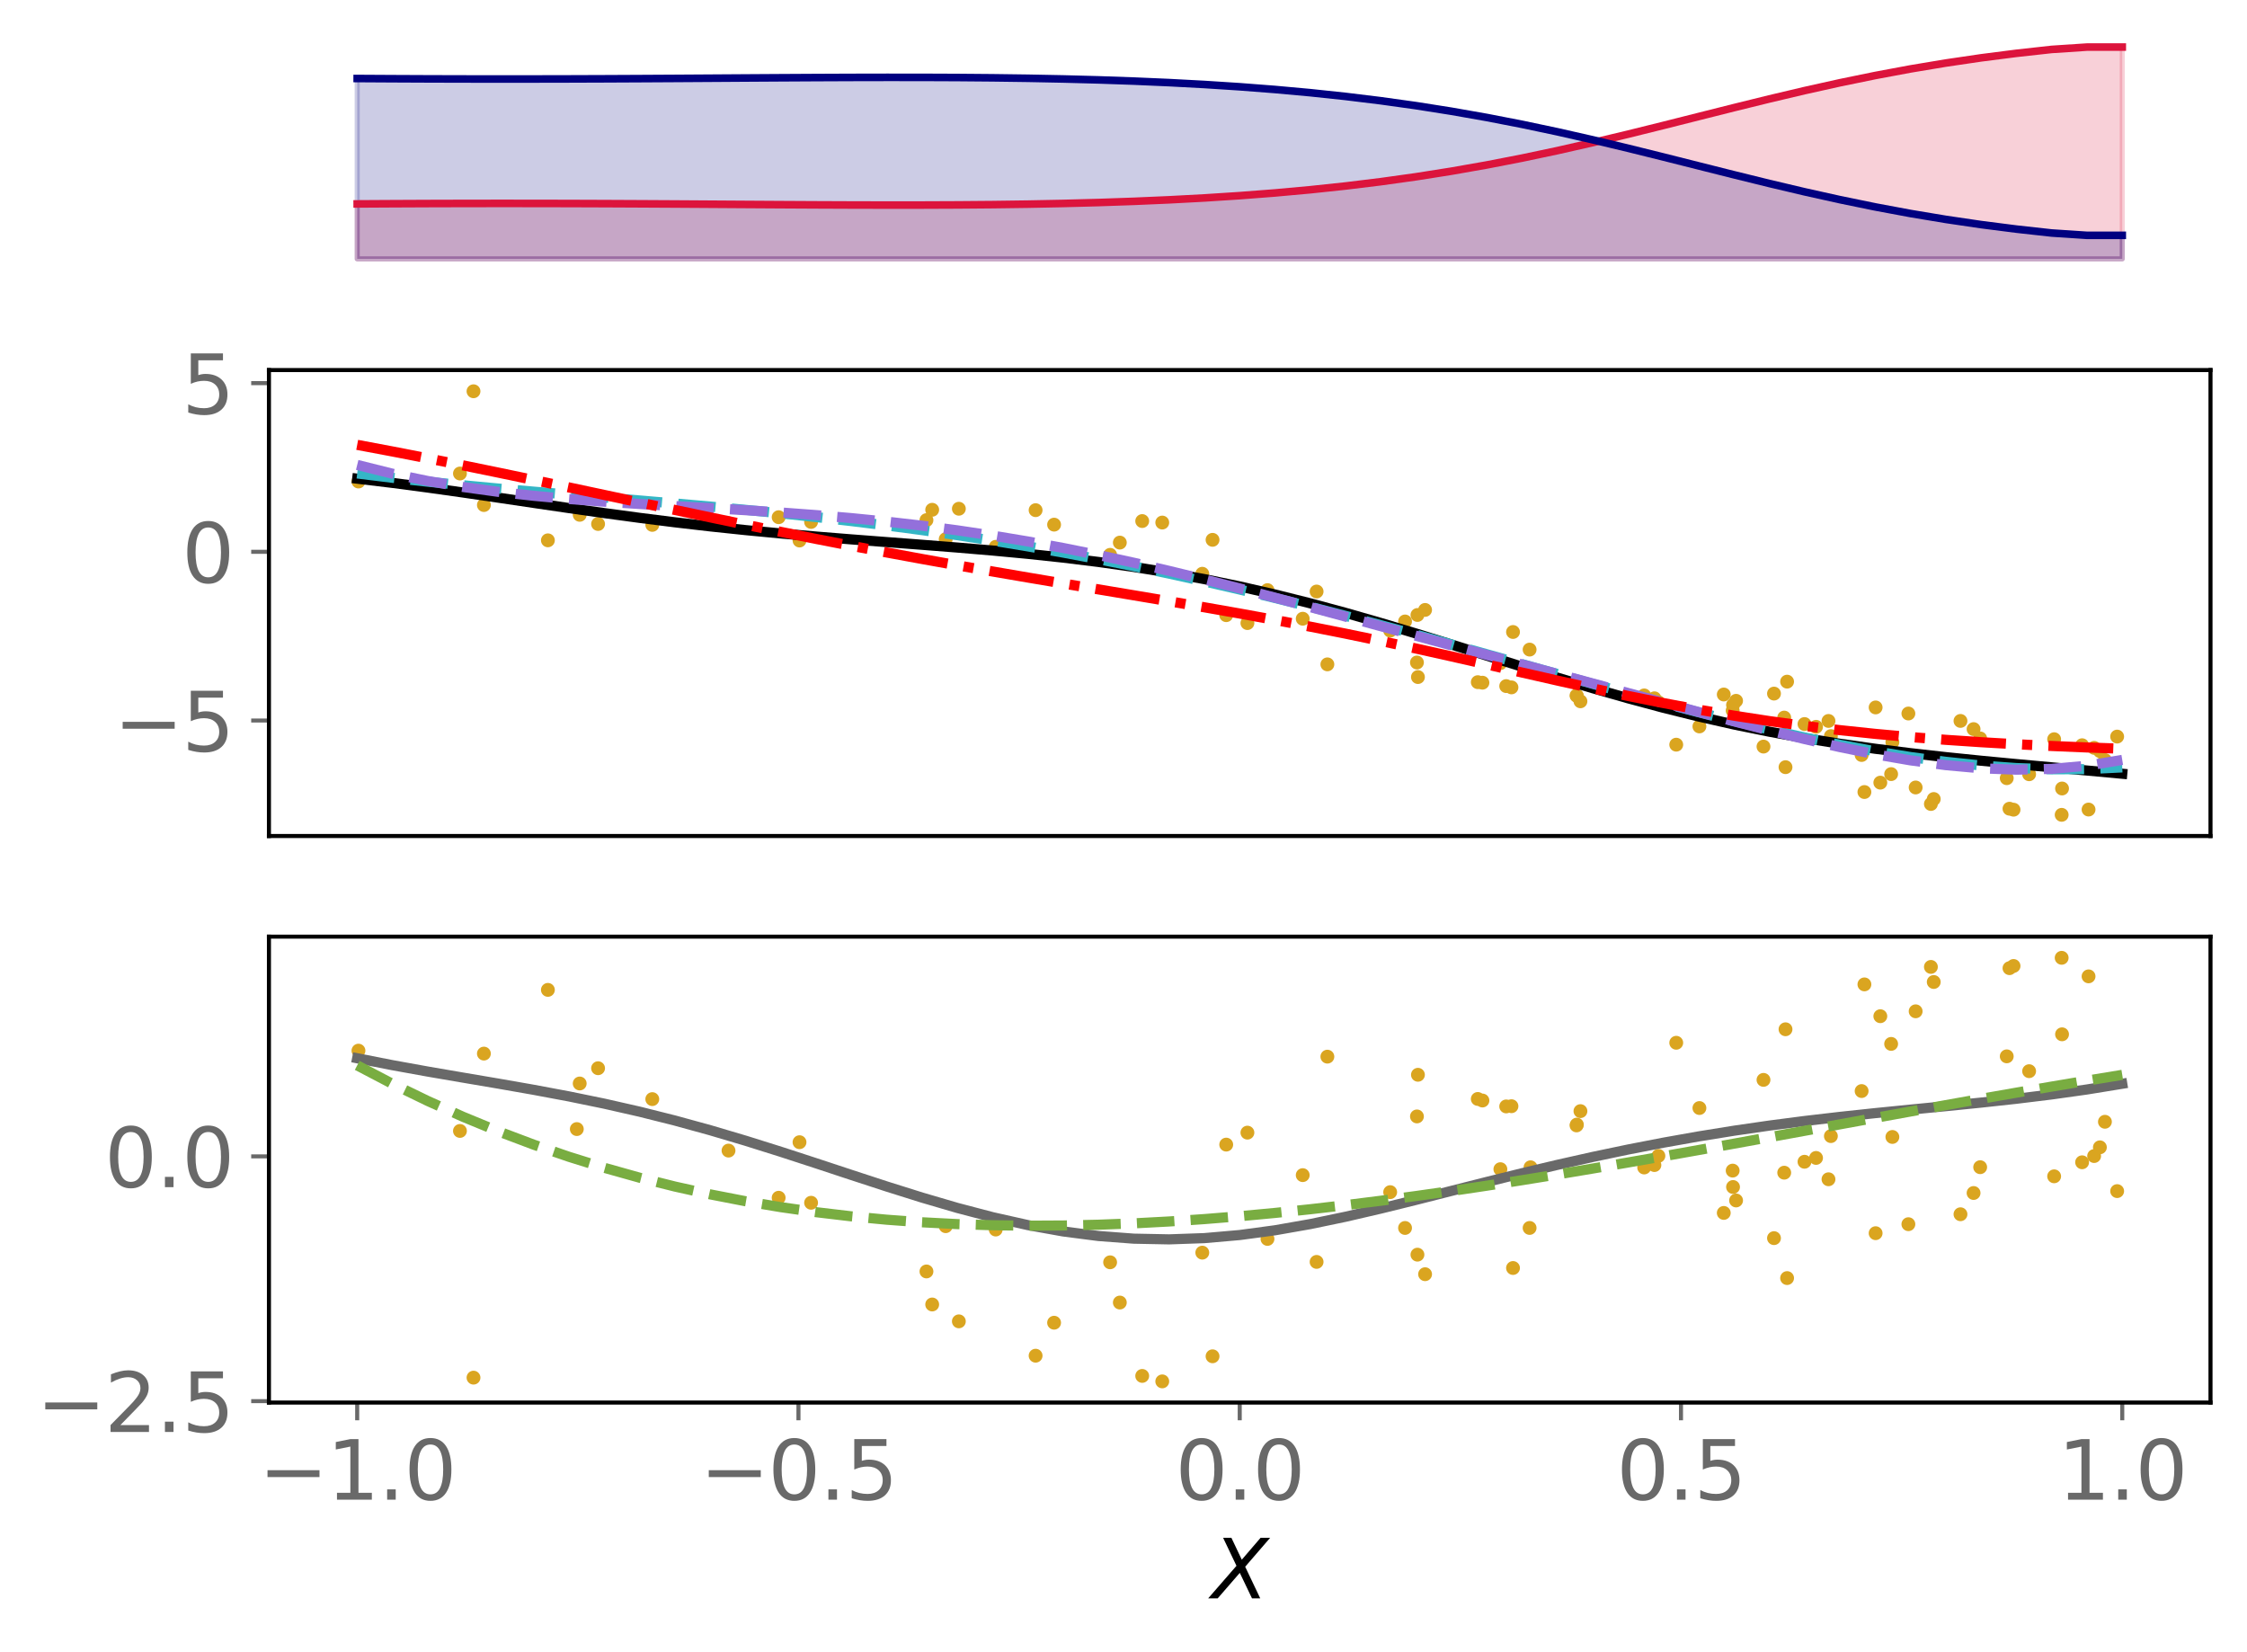 <?xml version="1.0" encoding="utf-8" standalone="no"?>
<!DOCTYPE svg PUBLIC "-//W3C//DTD SVG 1.1//EN"
  "http://www.w3.org/Graphics/SVG/1.1/DTD/svg11.dtd">
<svg xmlns:xlink="http://www.w3.org/1999/xlink" width="443.262pt" height="325.85pt" viewBox="0 0 443.262 325.85" xmlns="http://www.w3.org/2000/svg" version="1.1">
 <defs>
  <style type="text/css">*{stroke-linejoin: round; stroke-linecap: butt}</style>
 </defs>
 <g id="figure_1">
  <g id="patch_1">
   <path d="M 0 325.85 
L 443.262 325.85 
L 443.262 0 
L 0 0 
z
" style="fill: #ffffff"/>
  </g>
  <g id="axes_1">
   <g id="patch_2">
    <path d="M 53.053 53.156 
L 436.062 53.156 
L 436.062 7.2 
L 53.053 7.2 
z
" style="fill: #ffffff"/>
   </g>
   <g id="PolyCollection_1">
    <defs>
     <path id="m72c2d37c9a" d="M 70.462 -274.783 
L 70.462 -285.624 
L 77.426 -285.664 
L 84.39 -285.695 
L 91.353 -285.714 
L 98.317 -285.722 
L 105.281 -285.718 
L 112.245 -285.704 
L 119.209 -285.68 
L 126.173 -285.647 
L 133.136 -285.608 
L 140.1 -285.564 
L 147.064 -285.519 
L 154.028 -285.476 
L 160.992 -285.438 
L 167.956 -285.409 
L 174.919 -285.395 
L 181.883 -285.399 
L 188.847 -285.427 
L 195.811 -285.485 
L 202.775 -285.578 
L 209.738 -285.713 
L 216.702 -285.895 
L 223.666 -286.133 
L 230.63 -286.433 
L 237.594 -286.803 
L 244.558 -287.253 
L 251.521 -287.789 
L 258.485 -288.422 
L 265.449 -289.161 
L 272.413 -290.013 
L 279.377 -290.986 
L 286.34 -292.085 
L 293.304 -293.312 
L 300.268 -294.665 
L 307.232 -296.137 
L 314.196 -297.715 
L 321.159 -299.379 
L 328.123 -301.104 
L 335.087 -302.859 
L 342.051 -304.611 
L 349.015 -306.326 
L 355.979 -307.971 
L 362.942 -309.52 
L 369.906 -310.951 
L 376.87 -312.251 
L 383.834 -313.413 
L 390.798 -314.439 
L 397.762 -315.331 
L 404.725 -316.101 
L 411.689 -316.561 
L 418.653 -316.561 
L 418.653 -274.783 
L 418.653 -274.783 
L 411.689 -274.783 
L 404.725 -274.783 
L 397.762 -274.783 
L 390.798 -274.783 
L 383.834 -274.783 
L 376.87 -274.783 
L 369.906 -274.783 
L 362.942 -274.783 
L 355.979 -274.783 
L 349.015 -274.783 
L 342.051 -274.783 
L 335.087 -274.783 
L 328.123 -274.783 
L 321.159 -274.783 
L 314.196 -274.783 
L 307.232 -274.783 
L 300.268 -274.783 
L 293.304 -274.783 
L 286.34 -274.783 
L 279.377 -274.783 
L 272.413 -274.783 
L 265.449 -274.783 
L 258.485 -274.783 
L 251.521 -274.783 
L 244.558 -274.783 
L 237.594 -274.783 
L 230.63 -274.783 
L 223.666 -274.783 
L 216.702 -274.783 
L 209.738 -274.783 
L 202.775 -274.783 
L 195.811 -274.783 
L 188.847 -274.783 
L 181.883 -274.783 
L 174.919 -274.783 
L 167.956 -274.783 
L 160.992 -274.783 
L 154.028 -274.783 
L 147.064 -274.783 
L 140.1 -274.783 
L 133.136 -274.783 
L 126.173 -274.783 
L 119.209 -274.783 
L 112.245 -274.783 
L 105.281 -274.783 
L 98.317 -274.783 
L 91.353 -274.783 
L 84.39 -274.783 
L 77.426 -274.783 
L 70.462 -274.783 
z
" style="stroke: #dc143c; stroke-opacity: 0.2"/>
    </defs>
    <g clip-path="url(#p507ddd029d)">
     <use xlink:href="#m72c2d37c9a" x="0" y="325.85" style="fill: #dc143c; fill-opacity: 0.2; stroke: #dc143c; stroke-opacity: 0.2"/>
    </g>
   </g>
   <g id="PolyCollection_2">
    <defs>
     <path id="m2d9cd921f8" d="M 70.462 -274.783 
L 70.462 -310.362 
L 77.426 -310.322 
L 84.39 -310.291 
L 91.353 -310.272 
L 98.317 -310.264 
L 105.281 -310.268 
L 112.245 -310.282 
L 119.209 -310.306 
L 126.173 -310.339 
L 133.136 -310.378 
L 140.1 -310.422 
L 147.064 -310.467 
L 154.028 -310.51 
L 160.992 -310.548 
L 167.956 -310.577 
L 174.919 -310.591 
L 181.883 -310.587 
L 188.847 -310.559 
L 195.811 -310.501 
L 202.775 -310.408 
L 209.738 -310.273 
L 216.702 -310.091 
L 223.666 -309.853 
L 230.63 -309.553 
L 237.594 -309.183 
L 244.558 -308.734 
L 251.521 -308.197 
L 258.485 -307.564 
L 265.449 -306.825 
L 272.413 -305.973 
L 279.377 -305 
L 286.34 -303.901 
L 293.304 -302.674 
L 300.268 -301.321 
L 307.232 -299.849 
L 314.196 -298.271 
L 321.159 -296.607 
L 328.123 -294.882 
L 335.087 -293.127 
L 342.051 -291.375 
L 349.015 -289.66 
L 355.979 -288.015 
L 362.942 -286.467 
L 369.906 -285.035 
L 376.87 -283.735 
L 383.834 -282.573 
L 390.798 -281.547 
L 397.762 -280.655 
L 404.725 -279.886 
L 411.689 -279.425 
L 418.653 -279.425 
L 418.653 -274.783 
L 418.653 -274.783 
L 411.689 -274.783 
L 404.725 -274.783 
L 397.762 -274.783 
L 390.798 -274.783 
L 383.834 -274.783 
L 376.87 -274.783 
L 369.906 -274.783 
L 362.942 -274.783 
L 355.979 -274.783 
L 349.015 -274.783 
L 342.051 -274.783 
L 335.087 -274.783 
L 328.123 -274.783 
L 321.159 -274.783 
L 314.196 -274.783 
L 307.232 -274.783 
L 300.268 -274.783 
L 293.304 -274.783 
L 286.34 -274.783 
L 279.377 -274.783 
L 272.413 -274.783 
L 265.449 -274.783 
L 258.485 -274.783 
L 251.521 -274.783 
L 244.558 -274.783 
L 237.594 -274.783 
L 230.63 -274.783 
L 223.666 -274.783 
L 216.702 -274.783 
L 209.738 -274.783 
L 202.775 -274.783 
L 195.811 -274.783 
L 188.847 -274.783 
L 181.883 -274.783 
L 174.919 -274.783 
L 167.956 -274.783 
L 160.992 -274.783 
L 154.028 -274.783 
L 147.064 -274.783 
L 140.1 -274.783 
L 133.136 -274.783 
L 126.173 -274.783 
L 119.209 -274.783 
L 112.245 -274.783 
L 105.281 -274.783 
L 98.317 -274.783 
L 91.353 -274.783 
L 84.39 -274.783 
L 77.426 -274.783 
L 70.462 -274.783 
z
" style="stroke: #000080; stroke-opacity: 0.2"/>
    </defs>
    <g clip-path="url(#p507ddd029d)">
     <use xlink:href="#m2d9cd921f8" x="0" y="325.85" style="fill: #000080; fill-opacity: 0.2; stroke: #000080; stroke-opacity: 0.2"/>
    </g>
   </g>
   <g id="matplotlib.axis_1"/>
   <g id="matplotlib.axis_2"/>
   <g id="line2d_1">
    <path d="M 70.462 40.226 
L 77.426 40.186 
L 84.39 40.155 
L 91.353 40.136 
L 98.317 40.128 
L 105.281 40.132 
L 112.245 40.146 
L 119.209 40.17 
L 126.173 40.203 
L 133.136 40.242 
L 140.1 40.286 
L 147.064 40.331 
L 154.028 40.374 
L 160.992 40.412 
L 167.956 40.441 
L 174.919 40.455 
L 181.883 40.451 
L 188.847 40.423 
L 195.811 40.365 
L 202.775 40.272 
L 209.738 40.137 
L 216.702 39.955 
L 223.666 39.717 
L 230.63 39.417 
L 237.594 39.047 
L 244.558 38.597 
L 251.521 38.061 
L 258.485 37.428 
L 265.449 36.689 
L 272.413 35.837 
L 279.377 34.864 
L 286.34 33.765 
L 293.304 32.538 
L 300.268 31.185 
L 307.232 29.713 
L 314.196 28.135 
L 321.159 26.471 
L 328.123 24.746 
L 335.087 22.991 
L 342.051 21.239 
L 349.015 19.524 
L 355.979 17.879 
L 362.942 16.33 
L 369.906 14.899 
L 376.87 13.599 
L 383.834 12.437 
L 390.798 11.411 
L 397.762 10.519 
L 404.725 9.749 
L 411.689 9.289 
L 418.653 9.289 
" clip-path="url(#p507ddd029d)" style="fill: none; stroke: #dc143c; stroke-width: 1.5; stroke-linecap: square"/>
   </g>
   <g id="line2d_2">
    <path d="M 70.462 15.488 
L 77.426 15.528 
L 84.39 15.559 
L 91.353 15.578 
L 98.317 15.586 
L 105.281 15.582 
L 112.245 15.568 
L 119.209 15.544 
L 126.173 15.511 
L 133.136 15.472 
L 140.1 15.428 
L 147.064 15.383 
L 154.028 15.34 
L 160.992 15.302 
L 167.956 15.273 
L 174.919 15.259 
L 181.883 15.263 
L 188.847 15.291 
L 195.811 15.349 
L 202.775 15.442 
L 209.738 15.577 
L 216.702 15.759 
L 223.666 15.997 
L 230.63 16.297 
L 237.594 16.667 
L 244.558 17.116 
L 251.521 17.653 
L 258.485 18.286 
L 265.449 19.025 
L 272.413 19.877 
L 279.377 20.85 
L 286.34 21.949 
L 293.304 23.176 
L 300.268 24.529 
L 307.232 26.001 
L 314.196 27.579 
L 321.159 29.243 
L 328.123 30.968 
L 335.087 32.723 
L 342.051 34.475 
L 349.015 36.19 
L 355.979 37.835 
L 362.942 39.383 
L 369.906 40.815 
L 376.87 42.115 
L 383.834 43.277 
L 390.798 44.303 
L 397.762 45.195 
L 404.725 45.964 
L 411.689 46.425 
L 418.653 46.425 
" clip-path="url(#p507ddd029d)" style="fill: none; stroke: #000080; stroke-width: 1.5; stroke-linecap: square"/>
   </g>
  </g>
  <g id="axes_2">
   <g id="patch_3">
    <path d="M 53.053 164.918 
L 436.062 164.918 
L 436.062 73.006 
L 53.053 73.006 
z
" style="fill: #ffffff"/>
   </g>
   <g id="PathCollection_1">
    <defs>
     <path id="me87a6135af" d="M 0 0.866 
C 0.23 0.866 0.45 0.775 0.612 0.612 
C 0.775 0.45 0.866 0.23 0.866 0 
C 0.866 -0.23 0.775 -0.45 0.612 -0.612 
C 0.45 -0.775 0.23 -0.866 0 -0.866 
C -0.23 -0.866 -0.45 -0.775 -0.612 -0.612 
C -0.775 -0.45 -0.866 -0.23 -0.866 0 
C -0.866 0.23 -0.775 0.45 -0.612 0.612 
C -0.45 0.775 -0.23 0.866 0 0.866 
z
" style="stroke: #daa520"/>
    </defs>
    <g clip-path="url(#p5fe163425c)">
     <use xlink:href="#me87a6135af" x="335.241" y="143.302" style="fill: #daa520; stroke: #daa520"/>
     <use xlink:href="#me87a6135af" x="373.308" y="146.405" style="fill: #daa520; stroke: #daa520"/>
     <use xlink:href="#me87a6135af" x="311.065" y="137.274" style="fill: #daa520; stroke: #daa520"/>
     <use xlink:href="#me87a6135af" x="341.873" y="139.065" style="fill: #daa520; stroke: #daa520"/>
     <use xlink:href="#me87a6135af" x="143.713" y="103.207" style="fill: #daa520; stroke: #daa520"/>
     <use xlink:href="#me87a6135af" x="406.701" y="160.74" style="fill: #daa520; stroke: #daa520"/>
     <use xlink:href="#me87a6135af" x="186.556" y="106.363" style="fill: #daa520; stroke: #daa520"/>
     <use xlink:href="#me87a6135af" x="311.771" y="138.345" style="fill: #daa520; stroke: #daa520"/>
     <use xlink:href="#me87a6135af" x="361.176" y="145.209" style="fill: #daa520; stroke: #daa520"/>
     <use xlink:href="#me87a6135af" x="417.648" y="145.305" style="fill: #daa520; stroke: #daa520"/>
     <use xlink:href="#me87a6135af" x="259.723" y="116.688" style="fill: #daa520; stroke: #daa520"/>
     <use xlink:href="#me87a6135af" x="377.898" y="155.343" style="fill: #daa520; stroke: #daa520"/>
     <use xlink:href="#me87a6135af" x="410.734" y="147.01" style="fill: #daa520; stroke: #daa520"/>
     <use xlink:href="#me87a6135af" x="352.537" y="134.468" style="fill: #daa520; stroke: #daa520"/>
     <use xlink:href="#me87a6135af" x="298.47" y="124.671" style="fill: #daa520; stroke: #daa520"/>
     <use xlink:href="#me87a6135af" x="153.603" y="102.027" style="fill: #daa520; stroke: #daa520"/>
     <use xlink:href="#me87a6135af" x="370.002" y="139.552" style="fill: #daa520; stroke: #daa520"/>
     <use xlink:href="#me87a6135af" x="355.97" y="142.829" style="fill: #daa520; stroke: #daa520"/>
     <use xlink:href="#me87a6135af" x="349.953" y="136.823" style="fill: #daa520; stroke: #daa520"/>
     <use xlink:href="#me87a6135af" x="352.225" y="151.337" style="fill: #daa520; stroke: #daa520"/>
     <use xlink:href="#me87a6135af" x="395.867" y="153.509" style="fill: #daa520; stroke: #daa520"/>
     <use xlink:href="#me87a6135af" x="406.776" y="155.545" style="fill: #daa520; stroke: #daa520"/>
     <use xlink:href="#me87a6135af" x="373.061" y="152.707" style="fill: #daa520; stroke: #daa520"/>
     <use xlink:href="#me87a6135af" x="237.175" y="113.184" style="fill: #daa520; stroke: #daa520"/>
     <use xlink:href="#me87a6135af" x="400.282" y="152.734" style="fill: #daa520; stroke: #daa520"/>
     <use xlink:href="#me87a6135af" x="114.358" y="101.558" style="fill: #daa520; stroke: #daa520"/>
     <use xlink:href="#me87a6135af" x="279.616" y="121.314" style="fill: #daa520; stroke: #daa520"/>
     <use xlink:href="#me87a6135af" x="324.346" y="137.186" style="fill: #daa520; stroke: #daa520"/>
     <use xlink:href="#me87a6135af" x="279.518" y="130.688" style="fill: #daa520; stroke: #daa520"/>
     <use xlink:href="#me87a6135af" x="108.082" y="106.59" style="fill: #daa520; stroke: #daa520"/>
     <use xlink:href="#me87a6135af" x="301.926" y="132.308" style="fill: #daa520; stroke: #daa520"/>
     <use xlink:href="#me87a6135af" x="310.998" y="137.203" style="fill: #daa520; stroke: #daa520"/>
     <use xlink:href="#me87a6135af" x="160.001" y="102.963" style="fill: #daa520; stroke: #daa520"/>
     <use xlink:href="#me87a6135af" x="229.278" y="103.083" style="fill: #daa520; stroke: #daa520"/>
     <use xlink:href="#me87a6135af" x="196.425" y="107.869" style="fill: #daa520; stroke: #daa520"/>
     <use xlink:href="#me87a6135af" x="274.237" y="124.399" style="fill: #daa520; stroke: #daa520"/>
     <use xlink:href="#me87a6135af" x="183.892" y="100.564" style="fill: #daa520; stroke: #daa520"/>
     <use xlink:href="#me87a6135af" x="207.939" y="103.495" style="fill: #daa520; stroke: #daa520"/>
     <use xlink:href="#me87a6135af" x="128.676" y="103.543" style="fill: #daa520; stroke: #daa520"/>
     <use xlink:href="#me87a6135af" x="405.218" y="145.823" style="fill: #daa520; stroke: #daa520"/>
     <use xlink:href="#me87a6135af" x="225.322" y="102.787" style="fill: #daa520; stroke: #daa520"/>
     <use xlink:href="#me87a6135af" x="360.704" y="142.219" style="fill: #daa520; stroke: #daa520"/>
     <use xlink:href="#me87a6135af" x="117.982" y="103.366" style="fill: #daa520; stroke: #daa520"/>
     <use xlink:href="#me87a6135af" x="327.151" y="138.533" style="fill: #daa520; stroke: #daa520"/>
     <use xlink:href="#me87a6135af" x="301.743" y="128.143" style="fill: #daa520; stroke: #daa520"/>
     <use xlink:href="#me87a6135af" x="370.928" y="154.39" style="fill: #daa520; stroke: #daa520"/>
     <use xlink:href="#me87a6135af" x="241.895" y="121.354" style="fill: #daa520; stroke: #daa520"/>
     <use xlink:href="#me87a6135af" x="397.209" y="159.725" style="fill: #daa520; stroke: #daa520"/>
     <use xlink:href="#me87a6135af" x="157.719" y="106.627" style="fill: #daa520; stroke: #daa520"/>
     <use xlink:href="#me87a6135af" x="341.8" y="140.168" style="fill: #daa520; stroke: #daa520"/>
     <use xlink:href="#me87a6135af" x="279.715" y="133.562" style="fill: #daa520; stroke: #daa520"/>
     <use xlink:href="#me87a6135af" x="390.625" y="145.666" style="fill: #daa520; stroke: #daa520"/>
     <use xlink:href="#me87a6135af" x="95.458" y="99.629" style="fill: #daa520; stroke: #daa520"/>
     <use xlink:href="#me87a6135af" x="182.761" y="102.604" style="fill: #daa520; stroke: #daa520"/>
     <use xlink:href="#me87a6135af" x="342.473" y="138.248" style="fill: #daa520; stroke: #daa520"/>
     <use xlink:href="#me87a6135af" x="367.24" y="148.936" style="fill: #daa520; stroke: #daa520"/>
     <use xlink:href="#me87a6135af" x="380.905" y="158.601" style="fill: #daa520; stroke: #daa520"/>
     <use xlink:href="#me87a6135af" x="277.171" y="122.596" style="fill: #daa520; stroke: #daa520"/>
     <use xlink:href="#me87a6135af" x="297.126" y="135.345" style="fill: #daa520; stroke: #daa520"/>
     <use xlink:href="#me87a6135af" x="326.362" y="137.753" style="fill: #daa520; stroke: #daa520"/>
     <use xlink:href="#me87a6135af" x="113.787" y="98.337" style="fill: #daa520; stroke: #daa520"/>
     <use xlink:href="#me87a6135af" x="351.969" y="141.554" style="fill: #daa520; stroke: #daa520"/>
     <use xlink:href="#me87a6135af" x="246.076" y="122.914" style="fill: #daa520; stroke: #daa520"/>
     <use xlink:href="#me87a6135af" x="281.125" y="120.318" style="fill: #daa520; stroke: #daa520"/>
     <use xlink:href="#me87a6135af" x="376.464" y="140.753" style="fill: #daa520; stroke: #daa520"/>
     <use xlink:href="#me87a6135af" x="90.734" y="93.41" style="fill: #daa520; stroke: #daa520"/>
     <use xlink:href="#me87a6135af" x="347.881" y="147.279" style="fill: #daa520; stroke: #daa520"/>
     <use xlink:href="#me87a6135af" x="220.908" y="107.036" style="fill: #daa520; stroke: #daa520"/>
     <use xlink:href="#me87a6135af" x="367.789" y="156.242" style="fill: #daa520; stroke: #daa520"/>
     <use xlink:href="#me87a6135af" x="415.235" y="149.933" style="fill: #daa520; stroke: #daa520"/>
     <use xlink:href="#me87a6135af" x="358.248" y="143.376" style="fill: #daa520; stroke: #daa520"/>
     <use xlink:href="#me87a6135af" x="93.408" y="77.184" style="fill: #daa520; stroke: #daa520"/>
     <use xlink:href="#me87a6135af" x="291.52" y="134.569" style="fill: #daa520; stroke: #daa520"/>
     <use xlink:href="#me87a6135af" x="381.467" y="157.62" style="fill: #daa520; stroke: #daa520"/>
     <use xlink:href="#me87a6135af" x="261.849" y="131.057" style="fill: #daa520; stroke: #daa520"/>
     <use xlink:href="#me87a6135af" x="256.986" y="122.055" style="fill: #daa520; stroke: #daa520"/>
     <use xlink:href="#me87a6135af" x="218.991" y="109.45" style="fill: #daa520; stroke: #daa520"/>
     <use xlink:href="#me87a6135af" x="340.044" y="137.002" style="fill: #daa520; stroke: #daa520"/>
     <use xlink:href="#me87a6135af" x="298.164" y="135.598" style="fill: #daa520; stroke: #daa520"/>
     <use xlink:href="#me87a6135af" x="413.106" y="147.526" style="fill: #daa520; stroke: #daa520"/>
     <use xlink:href="#me87a6135af" x="414.241" y="148.161" style="fill: #daa520; stroke: #daa520"/>
     <use xlink:href="#me87a6135af" x="189.153" y="100.357" style="fill: #daa520; stroke: #daa520"/>
     <use xlink:href="#me87a6135af" x="412.006" y="159.697" style="fill: #daa520; stroke: #daa520"/>
     <use xlink:href="#me87a6135af" x="330.67" y="146.899" style="fill: #daa520; stroke: #daa520"/>
     <use xlink:href="#me87a6135af" x="389.324" y="143.829" style="fill: #daa520; stroke: #daa520"/>
     <use xlink:href="#me87a6135af" x="250.034" y="116.411" style="fill: #daa520; stroke: #daa520"/>
     <use xlink:href="#me87a6135af" x="239.198" y="106.491" style="fill: #daa520; stroke: #daa520"/>
     <use xlink:href="#me87a6135af" x="396.407" y="159.532" style="fill: #daa520; stroke: #daa520"/>
     <use xlink:href="#me87a6135af" x="295.978" y="130.816" style="fill: #daa520; stroke: #daa520"/>
     <use xlink:href="#me87a6135af" x="386.74" y="142.214" style="fill: #daa520; stroke: #daa520"/>
     <use xlink:href="#me87a6135af" x="204.292" y="100.638" style="fill: #daa520; stroke: #daa520"/>
     <use xlink:href="#me87a6135af" x="292.438" y="134.672" style="fill: #daa520; stroke: #daa520"/>
     <use xlink:href="#me87a6135af" x="70.713" y="94.987" style="fill: #daa520; stroke: #daa520"/>
    </g>
   </g>
   <g id="matplotlib.axis_3"/>
   <g id="matplotlib.axis_4">
    <g id="ytick_1">
     <g id="line2d_3">
      <defs>
       <path id="m5238710b02" d="M 0 0 
L -3.5 0 
" style="stroke: #696969; stroke-width: 0.8"/>
      </defs>
      <g>
       <use xlink:href="#m5238710b02" x="53.053" y="142.132" style="fill: #696969; stroke: #696969; stroke-width: 0.8"/>
      </g>
     </g>
     <g id="text_1">
      <!-- −5 -->
      <g style="fill: #696969" transform="translate(22.465 148.211) scale(0.16 -0.16)">
       <defs>
        <path id="DejaVuSans-2212" d="M 678 2272 
L 4684 2272 
L 4684 1741 
L 678 1741 
L 678 2272 
z
" transform="scale(0.016)"/>
        <path id="DejaVuSans-35" d="M 691 4666 
L 3169 4666 
L 3169 4134 
L 1269 4134 
L 1269 2991 
Q 1406 3038 1543 3061 
Q 1681 3084 1819 3084 
Q 2600 3084 3056 2656 
Q 3513 2228 3513 1497 
Q 3513 744 3044 326 
Q 2575 -91 1722 -91 
Q 1428 -91 1123 -41 
Q 819 9 494 109 
L 494 744 
Q 775 591 1075 516 
Q 1375 441 1709 441 
Q 2250 441 2565 725 
Q 2881 1009 2881 1497 
Q 2881 1984 2565 2268 
Q 2250 2553 1709 2553 
Q 1456 2553 1204 2497 
Q 953 2441 691 2322 
L 691 4666 
z
" transform="scale(0.016)"/>
       </defs>
       <use xlink:href="#DejaVuSans-2212"/>
       <use xlink:href="#DejaVuSans-35" x="83.789"/>
      </g>
     </g>
    </g>
    <g id="ytick_2">
     <g id="line2d_4">
      <g>
       <use xlink:href="#m5238710b02" x="53.053" y="108.856" style="fill: #696969; stroke: #696969; stroke-width: 0.8"/>
      </g>
     </g>
     <g id="text_2">
      <!-- 0 -->
      <g style="fill: #696969" transform="translate(35.873 114.935) scale(0.16 -0.16)">
       <defs>
        <path id="DejaVuSans-30" d="M 2034 4250 
Q 1547 4250 1301 3770 
Q 1056 3291 1056 2328 
Q 1056 1369 1301 889 
Q 1547 409 2034 409 
Q 2525 409 2770 889 
Q 3016 1369 3016 2328 
Q 3016 3291 2770 3770 
Q 2525 4250 2034 4250 
z
M 2034 4750 
Q 2819 4750 3233 4129 
Q 3647 3509 3647 2328 
Q 3647 1150 3233 529 
Q 2819 -91 2034 -91 
Q 1250 -91 836 529 
Q 422 1150 422 2328 
Q 422 3509 836 4129 
Q 1250 4750 2034 4750 
z
" transform="scale(0.016)"/>
       </defs>
       <use xlink:href="#DejaVuSans-30"/>
      </g>
     </g>
    </g>
    <g id="ytick_3">
     <g id="line2d_5">
      <g>
       <use xlink:href="#m5238710b02" x="53.053" y="75.58" style="fill: #696969; stroke: #696969; stroke-width: 0.8"/>
      </g>
     </g>
     <g id="text_3">
      <!-- 5 -->
      <g style="fill: #696969" transform="translate(35.873 81.658) scale(0.16 -0.16)">
       <use xlink:href="#DejaVuSans-35"/>
      </g>
     </g>
    </g>
   </g>
   <g id="line2d_6">
    <path d="M 70.462 94.424 
L 77.426 95.26 
L 84.39 96.179 
L 91.353 97.159 
L 98.317 98.177 
L 105.281 99.208 
L 112.245 100.229 
L 119.209 101.218 
L 126.173 102.157 
L 133.136 103.033 
L 140.1 103.838 
L 147.064 104.571 
L 154.028 105.236 
L 160.992 105.842 
L 167.956 106.402 
L 174.919 106.937 
L 181.883 107.466 
L 188.847 108.013 
L 195.811 108.602 
L 202.775 109.257 
L 209.738 110.001 
L 216.702 110.856 
L 223.666 111.839 
L 230.63 112.965 
L 237.594 114.244 
L 244.558 115.681 
L 251.521 117.274 
L 258.485 119.018 
L 265.449 120.898 
L 272.413 122.897 
L 279.377 124.989 
L 286.34 127.146 
L 293.304 129.337 
L 300.268 131.526 
L 307.232 133.679 
L 314.196 135.765 
L 321.159 137.753 
L 328.123 139.62 
L 335.087 141.346 
L 342.051 142.92 
L 349.015 144.337 
L 355.979 145.6 
L 362.942 146.717 
L 369.906 147.703 
L 376.87 148.575 
L 383.834 149.355 
L 390.798 150.066 
L 397.762 150.729 
L 404.725 151.366 
L 411.689 151.996 
L 418.653 152.636 
" clip-path="url(#p5fe163425c)" style="fill: none; stroke: #000000; stroke-width: 2; stroke-linecap: square"/>
   </g>
   <g id="line2d_7">
    <path d="M 70.462 93.399 
L 77.426 94.256 
L 84.39 95.026 
L 91.353 95.728 
L 98.317 96.376 
L 105.281 96.986 
L 112.245 97.572 
L 119.209 98.147 
L 126.173 98.724 
L 133.136 99.314 
L 140.1 99.927 
L 147.064 100.574 
L 154.028 101.262 
L 160.992 102 
L 167.956 102.794 
L 174.919 103.651 
L 181.883 104.575 
L 188.847 105.57 
L 195.811 106.64 
L 202.775 107.787 
L 209.738 109.012 
L 216.702 110.316 
L 223.666 111.699 
L 230.63 113.158 
L 237.594 114.691 
L 244.558 116.296 
L 251.521 117.968 
L 258.485 119.702 
L 265.449 121.493 
L 272.413 123.332 
L 279.377 125.213 
L 286.34 127.126 
L 293.304 129.063 
L 300.268 131.012 
L 307.232 132.962 
L 314.196 134.901 
L 321.159 136.814 
L 328.123 138.689 
L 335.087 140.51 
L 342.051 142.261 
L 349.015 143.925 
L 355.979 145.484 
L 362.942 146.919 
L 369.906 148.21 
L 376.87 149.338 
L 383.834 150.279 
L 390.798 151.013 
L 397.762 151.515 
L 404.725 151.761 
L 411.689 151.726 
L 418.653 151.384 
" clip-path="url(#p5fe163425c)" style="fill: none; stroke-dasharray: 7.4,3.2; stroke-dashoffset: 0; stroke: #34b6c6; stroke-width: 2"/>
   </g>
   <g id="line2d_8">
    <path d="M 70.462 91.714 
L 77.426 93.45 
L 84.39 94.888 
L 91.353 96.068 
L 98.317 97.028 
L 105.281 97.807 
L 112.245 98.442 
L 119.209 98.969 
L 126.173 99.421 
L 133.136 99.832 
L 140.1 100.23 
L 147.064 100.644 
L 154.028 101.097 
L 160.992 101.613 
L 167.956 102.209 
L 174.919 102.901 
L 181.883 103.701 
L 188.847 104.617 
L 195.811 105.655 
L 202.775 106.817 
L 209.738 108.1 
L 216.702 109.5 
L 223.666 111.01 
L 230.63 112.619 
L 237.594 114.313 
L 244.558 116.079 
L 251.521 117.9 
L 258.485 119.759 
L 265.449 121.642 
L 272.413 123.535 
L 279.377 125.428 
L 286.34 127.316 
L 293.304 129.197 
L 300.268 131.073 
L 307.232 132.948 
L 314.196 134.826 
L 321.159 136.707 
L 328.123 138.588 
L 335.087 140.459 
L 342.051 142.301 
L 349.015 144.091 
L 355.979 145.794 
L 362.942 147.375 
L 369.906 148.79 
L 376.87 149.993 
L 383.834 150.934 
L 390.798 151.564 
L 397.762 151.83 
L 404.725 151.679 
L 411.689 151.056 
L 418.653 149.907 
" clip-path="url(#p5fe163425c)" style="fill: none; stroke-dasharray: 7.4,3.2; stroke-dashoffset: 0; stroke: #9370db; stroke-width: 2"/>
   </g>
   <g id="line2d_9">
    <path d="M 70.462 87.755 
L 77.426 89.063 
L 84.39 90.415 
L 91.353 91.807 
L 98.317 93.233 
L 105.281 94.685 
L 112.245 96.155 
L 119.209 97.636 
L 126.173 99.12 
L 133.136 100.598 
L 140.1 102.062 
L 147.064 103.507 
L 154.028 104.925 
L 160.992 106.313 
L 167.956 107.667 
L 174.919 108.985 
L 181.883 110.268 
L 188.847 111.517 
L 195.811 112.736 
L 202.775 113.93 
L 209.738 115.105 
L 216.702 116.269 
L 223.666 117.433 
L 230.63 118.607 
L 237.594 119.801 
L 244.558 121.028 
L 251.521 122.298 
L 258.485 123.621 
L 265.449 125.001 
L 272.413 126.443 
L 279.377 127.943 
L 286.34 129.492 
L 293.304 131.075 
L 300.268 132.671 
L 307.232 134.256 
L 314.196 135.804 
L 321.159 137.289 
L 328.123 138.69 
L 335.087 139.99 
L 342.051 141.177 
L 349.015 142.246 
L 355.979 143.197 
L 362.942 144.034 
L 369.906 144.765 
L 376.87 145.398 
L 383.834 145.944 
L 390.798 146.412 
L 397.762 146.814 
L 404.725 147.157 
L 411.689 147.45 
L 418.653 147.701 
" clip-path="url(#p5fe163425c)" style="fill: none; stroke-dasharray: 12.8,3.2,2,3.2; stroke-dashoffset: 0; stroke: #ff0000; stroke-width: 2"/>
   </g>
   <g id="patch_4">
    <path d="M 53.053 164.918 
L 53.053 73.006 
" style="fill: none; stroke: #000000; stroke-width: 0.8; stroke-linejoin: miter; stroke-linecap: square"/>
   </g>
   <g id="patch_5">
    <path d="M 436.062 164.918 
L 436.062 73.006 
" style="fill: none; stroke: #000000; stroke-width: 0.8; stroke-linejoin: miter; stroke-linecap: square"/>
   </g>
   <g id="patch_6">
    <path d="M 53.053 164.918 
L 436.062 164.918 
" style="fill: none; stroke: #000000; stroke-width: 0.8; stroke-linejoin: miter; stroke-linecap: square"/>
   </g>
   <g id="patch_7">
    <path d="M 53.053 73.006 
L 436.062 73.006 
" style="fill: none; stroke: #000000; stroke-width: 0.8; stroke-linejoin: miter; stroke-linecap: square"/>
   </g>
  </g>
  <g id="axes_3">
   <g id="patch_8">
    <path d="M 53.053 276.68 
L 436.062 276.68 
L 436.062 184.768 
L 53.053 184.768 
z
" style="fill: #ffffff"/>
   </g>
   <g id="PathCollection_2">
    <g clip-path="url(#p948cc56e55)">
     <use xlink:href="#me87a6135af" x="335.241" y="218.579" style="fill: #daa520; stroke: #daa520"/>
     <use xlink:href="#me87a6135af" x="373.308" y="224.284" style="fill: #daa520; stroke: #daa520"/>
     <use xlink:href="#me87a6135af" x="311.065" y="221.846" style="fill: #daa520; stroke: #daa520"/>
     <use xlink:href="#me87a6135af" x="341.873" y="234.157" style="fill: #daa520; stroke: #daa520"/>
     <use xlink:href="#me87a6135af" x="143.713" y="226.975" style="fill: #daa520; stroke: #daa520"/>
     <use xlink:href="#me87a6135af" x="406.701" y="188.946" style="fill: #daa520; stroke: #daa520"/>
     <use xlink:href="#me87a6135af" x="186.556" y="241.887" style="fill: #daa520; stroke: #daa520"/>
     <use xlink:href="#me87a6135af" x="311.771" y="219.189" style="fill: #daa520; stroke: #daa520"/>
     <use xlink:href="#me87a6135af" x="361.176" y="224.116" style="fill: #daa520; stroke: #daa520"/>
     <use xlink:href="#me87a6135af" x="417.648" y="234.967" style="fill: #daa520; stroke: #daa520"/>
     <use xlink:href="#me87a6135af" x="259.723" y="248.932" style="fill: #daa520; stroke: #daa520"/>
     <use xlink:href="#me87a6135af" x="377.898" y="199.498" style="fill: #daa520; stroke: #daa520"/>
     <use xlink:href="#me87a6135af" x="410.734" y="229.282" style="fill: #daa520; stroke: #daa520"/>
     <use xlink:href="#me87a6135af" x="352.537" y="252.124" style="fill: #daa520; stroke: #daa520"/>
     <use xlink:href="#me87a6135af" x="298.47" y="250.135" style="fill: #daa520; stroke: #daa520"/>
     <use xlink:href="#me87a6135af" x="153.603" y="236.275" style="fill: #daa520; stroke: #daa520"/>
     <use xlink:href="#me87a6135af" x="370.002" y="243.269" style="fill: #daa520; stroke: #daa520"/>
     <use xlink:href="#me87a6135af" x="355.97" y="229.177" style="fill: #daa520; stroke: #daa520"/>
     <use xlink:href="#me87a6135af" x="349.953" y="244.244" style="fill: #daa520; stroke: #daa520"/>
     <use xlink:href="#me87a6135af" x="352.225" y="203.043" style="fill: #daa520; stroke: #daa520"/>
     <use xlink:href="#me87a6135af" x="395.867" y="208.382" style="fill: #daa520; stroke: #daa520"/>
     <use xlink:href="#me87a6135af" x="406.776" y="204.034" style="fill: #daa520; stroke: #daa520"/>
     <use xlink:href="#me87a6135af" x="373.061" y="205.928" style="fill: #daa520; stroke: #daa520"/>
     <use xlink:href="#me87a6135af" x="237.175" y="247.107" style="fill: #daa520; stroke: #daa520"/>
     <use xlink:href="#me87a6135af" x="400.282" y="211.309" style="fill: #daa520; stroke: #daa520"/>
     <use xlink:href="#me87a6135af" x="114.358" y="213.736" style="fill: #daa520; stroke: #daa520"/>
     <use xlink:href="#me87a6135af" x="279.616" y="247.504" style="fill: #daa520; stroke: #daa520"/>
     <use xlink:href="#me87a6135af" x="324.346" y="230.307" style="fill: #daa520; stroke: #daa520"/>
     <use xlink:href="#me87a6135af" x="279.518" y="220.235" style="fill: #daa520; stroke: #daa520"/>
     <use xlink:href="#me87a6135af" x="108.082" y="195.271" style="fill: #daa520; stroke: #daa520"/>
     <use xlink:href="#me87a6135af" x="301.926" y="230.266" style="fill: #daa520; stroke: #daa520"/>
     <use xlink:href="#me87a6135af" x="310.998" y="222.006" style="fill: #daa520; stroke: #daa520"/>
     <use xlink:href="#me87a6135af" x="160.001" y="237.266" style="fill: #daa520; stroke: #daa520"/>
     <use xlink:href="#me87a6135af" x="229.278" y="272.502" style="fill: #daa520; stroke: #daa520"/>
     <use xlink:href="#me87a6135af" x="196.425" y="242.547" style="fill: #daa520; stroke: #daa520"/>
     <use xlink:href="#me87a6135af" x="274.237" y="235.171" style="fill: #daa520; stroke: #daa520"/>
     <use xlink:href="#me87a6135af" x="183.892" y="257.332" style="fill: #daa520; stroke: #daa520"/>
     <use xlink:href="#me87a6135af" x="207.939" y="260.929" style="fill: #daa520; stroke: #daa520"/>
     <use xlink:href="#me87a6135af" x="128.676" y="216.82" style="fill: #daa520; stroke: #daa520"/>
     <use xlink:href="#me87a6135af" x="405.218" y="232.049" style="fill: #daa520; stroke: #daa520"/>
     <use xlink:href="#me87a6135af" x="225.322" y="271.425" style="fill: #daa520; stroke: #daa520"/>
     <use xlink:href="#me87a6135af" x="360.704" y="232.633" style="fill: #daa520; stroke: #daa520"/>
     <use xlink:href="#me87a6135af" x="117.982" y="210.725" style="fill: #daa520; stroke: #daa520"/>
     <use xlink:href="#me87a6135af" x="327.151" y="228.018" style="fill: #daa520; stroke: #daa520"/>
     <use xlink:href="#me87a6135af" x="301.743" y="242.233" style="fill: #daa520; stroke: #daa520"/>
     <use xlink:href="#me87a6135af" x="370.928" y="200.464" style="fill: #daa520; stroke: #daa520"/>
     <use xlink:href="#me87a6135af" x="241.895" y="225.794" style="fill: #daa520; stroke: #daa520"/>
     <use xlink:href="#me87a6135af" x="397.209" y="190.555" style="fill: #daa520; stroke: #daa520"/>
     <use xlink:href="#me87a6135af" x="157.719" y="225.319" style="fill: #daa520; stroke: #daa520"/>
     <use xlink:href="#me87a6135af" x="341.8" y="230.923" style="fill: #daa520; stroke: #daa520"/>
     <use xlink:href="#me87a6135af" x="279.715" y="212.02" style="fill: #daa520; stroke: #daa520"/>
     <use xlink:href="#me87a6135af" x="390.625" y="230.248" style="fill: #daa520; stroke: #daa520"/>
     <use xlink:href="#me87a6135af" x="95.458" y="207.841" style="fill: #daa520; stroke: #daa520"/>
     <use xlink:href="#me87a6135af" x="182.761" y="250.816" style="fill: #daa520; stroke: #daa520"/>
     <use xlink:href="#me87a6135af" x="342.473" y="236.812" style="fill: #daa520; stroke: #daa520"/>
     <use xlink:href="#me87a6135af" x="367.24" y="215.229" style="fill: #daa520; stroke: #daa520"/>
     <use xlink:href="#me87a6135af" x="380.905" y="190.74" style="fill: #daa520; stroke: #daa520"/>
     <use xlink:href="#me87a6135af" x="277.171" y="242.236" style="fill: #daa520; stroke: #daa520"/>
     <use xlink:href="#me87a6135af" x="297.126" y="218.261" style="fill: #daa520; stroke: #daa520"/>
     <use xlink:href="#me87a6135af" x="326.362" y="229.83" style="fill: #daa520; stroke: #daa520"/>
     <use xlink:href="#me87a6135af" x="113.787" y="222.73" style="fill: #daa520; stroke: #daa520"/>
     <use xlink:href="#me87a6135af" x="351.969" y="231.333" style="fill: #daa520; stroke: #daa520"/>
     <use xlink:href="#me87a6135af" x="246.076" y="223.433" style="fill: #daa520; stroke: #daa520"/>
     <use xlink:href="#me87a6135af" x="281.125" y="251.359" style="fill: #daa520; stroke: #daa520"/>
     <use xlink:href="#me87a6135af" x="376.464" y="241.493" style="fill: #daa520; stroke: #daa520"/>
     <use xlink:href="#me87a6135af" x="90.734" y="223.098" style="fill: #daa520; stroke: #daa520"/>
     <use xlink:href="#me87a6135af" x="347.881" y="213.025" style="fill: #daa520; stroke: #daa520"/>
     <use xlink:href="#me87a6135af" x="220.908" y="256.95" style="fill: #daa520; stroke: #daa520"/>
     <use xlink:href="#me87a6135af" x="367.789" y="194.189" style="fill: #daa520; stroke: #daa520"/>
     <use xlink:href="#me87a6135af" x="415.235" y="221.29" style="fill: #daa520; stroke: #daa520"/>
     <use xlink:href="#me87a6135af" x="358.248" y="228.421" style="fill: #daa520; stroke: #daa520"/>
     <use xlink:href="#me87a6135af" x="93.408" y="271.765" style="fill: #daa520; stroke: #daa520"/>
     <use xlink:href="#me87a6135af" x="291.52" y="216.788" style="fill: #daa520; stroke: #daa520"/>
     <use xlink:href="#me87a6135af" x="381.467" y="193.715" style="fill: #daa520; stroke: #daa520"/>
     <use xlink:href="#me87a6135af" x="261.849" y="208.443" style="fill: #daa520; stroke: #daa520"/>
     <use xlink:href="#me87a6135af" x="256.986" y="231.816" style="fill: #daa520; stroke: #daa520"/>
     <use xlink:href="#me87a6135af" x="218.991" y="249.012" style="fill: #daa520; stroke: #daa520"/>
     <use xlink:href="#me87a6135af" x="340.044" y="239.271" style="fill: #daa520; stroke: #daa520"/>
     <use xlink:href="#me87a6135af" x="298.164" y="218.218" style="fill: #daa520; stroke: #daa520"/>
     <use xlink:href="#me87a6135af" x="413.106" y="228.051" style="fill: #daa520; stroke: #daa520"/>
     <use xlink:href="#me87a6135af" x="414.241" y="226.329" style="fill: #daa520; stroke: #daa520"/>
     <use xlink:href="#me87a6135af" x="189.153" y="260.659" style="fill: #daa520; stroke: #daa520"/>
     <use xlink:href="#me87a6135af" x="412.006" y="192.604" style="fill: #daa520; stroke: #daa520"/>
     <use xlink:href="#me87a6135af" x="330.67" y="205.704" style="fill: #daa520; stroke: #daa520"/>
     <use xlink:href="#me87a6135af" x="389.324" y="235.341" style="fill: #daa520; stroke: #daa520"/>
     <use xlink:href="#me87a6135af" x="250.034" y="244.399" style="fill: #daa520; stroke: #daa520"/>
     <use xlink:href="#me87a6135af" x="239.198" y="267.553" style="fill: #daa520; stroke: #daa520"/>
     <use xlink:href="#me87a6135af" x="396.407" y="190.989" style="fill: #daa520; stroke: #daa520"/>
     <use xlink:href="#me87a6135af" x="295.978" y="230.641" style="fill: #daa520; stroke: #daa520"/>
     <use xlink:href="#me87a6135af" x="386.74" y="239.531" style="fill: #daa520; stroke: #daa520"/>
     <use xlink:href="#me87a6135af" x="204.292" y="267.436" style="fill: #daa520; stroke: #daa520"/>
     <use xlink:href="#me87a6135af" x="292.438" y="217.096" style="fill: #daa520; stroke: #daa520"/>
     <use xlink:href="#me87a6135af" x="70.713" y="207.258" style="fill: #daa520; stroke: #daa520"/>
    </g>
   </g>
   <g id="matplotlib.axis_5">
    <g id="xtick_1">
     <g id="line2d_10">
      <defs>
       <path id="m639acfbdc2" d="M 0 0 
L 0 3.5 
" style="stroke: #696969; stroke-width: 0.8"/>
      </defs>
      <g>
       <use xlink:href="#m639acfbdc2" x="70.462" y="276.68" style="fill: #696969; stroke: #696969; stroke-width: 0.8"/>
      </g>
     </g>
     <g id="text_4">
      <!-- −1.0 -->
      <g style="fill: #696969" transform="translate(51.036 295.837) scale(0.16 -0.16)">
       <defs>
        <path id="DejaVuSans-31" d="M 794 531 
L 1825 531 
L 1825 4091 
L 703 3866 
L 703 4441 
L 1819 4666 
L 2450 4666 
L 2450 531 
L 3481 531 
L 3481 0 
L 794 0 
L 794 531 
z
" transform="scale(0.016)"/>
        <path id="DejaVuSans-2e" d="M 684 794 
L 1344 794 
L 1344 0 
L 684 0 
L 684 794 
z
" transform="scale(0.016)"/>
       </defs>
       <use xlink:href="#DejaVuSans-2212"/>
       <use xlink:href="#DejaVuSans-31" x="83.789"/>
       <use xlink:href="#DejaVuSans-2e" x="147.412"/>
       <use xlink:href="#DejaVuSans-30" x="179.199"/>
      </g>
     </g>
    </g>
    <g id="xtick_2">
     <g id="line2d_11">
      <g>
       <use xlink:href="#m639acfbdc2" x="157.51" y="276.68" style="fill: #696969; stroke: #696969; stroke-width: 0.8"/>
      </g>
     </g>
     <g id="text_5">
      <!-- −0.5 -->
      <g style="fill: #696969" transform="translate(138.084 295.837) scale(0.16 -0.16)">
       <use xlink:href="#DejaVuSans-2212"/>
       <use xlink:href="#DejaVuSans-30" x="83.789"/>
       <use xlink:href="#DejaVuSans-2e" x="147.412"/>
       <use xlink:href="#DejaVuSans-35" x="179.199"/>
      </g>
     </g>
    </g>
    <g id="xtick_3">
     <g id="line2d_12">
      <g>
       <use xlink:href="#m639acfbdc2" x="244.558" y="276.68" style="fill: #696969; stroke: #696969; stroke-width: 0.8"/>
      </g>
     </g>
     <g id="text_6">
      <!-- 0.0 -->
      <g style="fill: #696969" transform="translate(231.835 295.837) scale(0.16 -0.16)">
       <use xlink:href="#DejaVuSans-30"/>
       <use xlink:href="#DejaVuSans-2e" x="63.623"/>
       <use xlink:href="#DejaVuSans-30" x="95.41"/>
      </g>
     </g>
    </g>
    <g id="xtick_4">
     <g id="line2d_13">
      <g>
       <use xlink:href="#m639acfbdc2" x="331.605" y="276.68" style="fill: #696969; stroke: #696969; stroke-width: 0.8"/>
      </g>
     </g>
     <g id="text_7">
      <!-- 0.5 -->
      <g style="fill: #696969" transform="translate(318.883 295.837) scale(0.16 -0.16)">
       <use xlink:href="#DejaVuSans-30"/>
       <use xlink:href="#DejaVuSans-2e" x="63.623"/>
       <use xlink:href="#DejaVuSans-35" x="95.41"/>
      </g>
     </g>
    </g>
    <g id="xtick_5">
     <g id="line2d_14">
      <g>
       <use xlink:href="#m639acfbdc2" x="418.653" y="276.68" style="fill: #696969; stroke: #696969; stroke-width: 0.8"/>
      </g>
     </g>
     <g id="text_8">
      <!-- 1.0 -->
      <g style="fill: #696969" transform="translate(405.93 295.837) scale(0.16 -0.16)">
       <use xlink:href="#DejaVuSans-31"/>
       <use xlink:href="#DejaVuSans-2e" x="63.623"/>
       <use xlink:href="#DejaVuSans-30" x="95.41"/>
      </g>
     </g>
    </g>
    <g id="text_9">
     <!-- $X$ -->
     <g transform="translate(239.037 315.322) scale(0.16 -0.16)">
      <defs>
       <path id="DejaVuSans-Oblique-58" d="M 878 4666 
L 1516 4666 
L 2316 2981 
L 3763 4666 
L 4500 4666 
L 2578 2438 
L 3738 0 
L 3103 0 
L 2163 1966 
L 459 0 
L -275 0 
L 1906 2509 
L 878 4666 
z
" transform="scale(0.016)"/>
      </defs>
      <use xlink:href="#DejaVuSans-Oblique-58" transform="translate(0 0.094)"/>
     </g>
    </g>
   </g>
   <g id="matplotlib.axis_6">
    <g id="ytick_4">
     <g id="line2d_15">
      <g>
       <use xlink:href="#m5238710b02" x="53.053" y="276.401" style="fill: #696969; stroke: #696969; stroke-width: 0.8"/>
      </g>
     </g>
     <g id="text_10">
      <!-- −2.5 -->
      <g style="fill: #696969" transform="translate(7.2 282.479) scale(0.16 -0.16)">
       <defs>
        <path id="DejaVuSans-32" d="M 1228 531 
L 3431 531 
L 3431 0 
L 469 0 
L 469 531 
Q 828 903 1448 1529 
Q 2069 2156 2228 2338 
Q 2531 2678 2651 2914 
Q 2772 3150 2772 3378 
Q 2772 3750 2511 3984 
Q 2250 4219 1831 4219 
Q 1534 4219 1204 4116 
Q 875 4013 500 3803 
L 500 4441 
Q 881 4594 1212 4672 
Q 1544 4750 1819 4750 
Q 2544 4750 2975 4387 
Q 3406 4025 3406 3419 
Q 3406 3131 3298 2873 
Q 3191 2616 2906 2266 
Q 2828 2175 2409 1742 
Q 1991 1309 1228 531 
z
" transform="scale(0.016)"/>
       </defs>
       <use xlink:href="#DejaVuSans-2212"/>
       <use xlink:href="#DejaVuSans-32" x="83.789"/>
       <use xlink:href="#DejaVuSans-2e" x="147.412"/>
       <use xlink:href="#DejaVuSans-35" x="179.199"/>
      </g>
     </g>
    </g>
    <g id="ytick_5">
     <g id="line2d_16">
      <g>
       <use xlink:href="#m5238710b02" x="53.053" y="228.113" style="fill: #696969; stroke: #696969; stroke-width: 0.8"/>
      </g>
     </g>
     <g id="text_11">
      <!-- 0.0 -->
      <g style="fill: #696969" transform="translate(20.608 234.191) scale(0.16 -0.16)">
       <use xlink:href="#DejaVuSans-30"/>
       <use xlink:href="#DejaVuSans-2e" x="63.623"/>
       <use xlink:href="#DejaVuSans-30" x="95.41"/>
      </g>
     </g>
    </g>
   </g>
   <g id="line2d_17">
    <path d="M 70.462 208.759 
L 77.426 210.127 
L 84.39 211.386 
L 91.353 212.582 
L 98.317 213.764 
L 105.281 214.984 
L 112.245 216.289 
L 119.209 217.718 
L 126.173 219.299 
L 133.136 221.046 
L 140.1 222.958 
L 147.064 225.023 
L 154.028 227.21 
L 160.992 229.48 
L 167.956 231.782 
L 174.919 234.057 
L 181.883 236.245 
L 188.847 238.284 
L 195.811 240.112 
L 202.775 241.674 
L 209.738 242.924 
L 216.702 243.824 
L 223.666 244.348 
L 230.63 244.486 
L 237.594 244.241 
L 244.558 243.632 
L 251.521 242.694 
L 258.485 241.471 
L 265.449 240.022 
L 272.413 238.406 
L 279.377 236.686 
L 286.34 234.919 
L 293.304 233.156 
L 300.268 231.436 
L 307.232 229.786 
L 314.196 228.225 
L 321.159 226.766 
L 328.123 225.415 
L 335.087 224.178 
L 342.051 223.055 
L 349.015 222.044 
L 355.979 221.139 
L 362.942 220.326 
L 369.906 219.586 
L 376.87 218.891 
L 383.834 218.211 
L 390.798 217.509 
L 397.762 216.75 
L 404.725 215.898 
L 411.689 214.92 
L 418.653 213.789 
" clip-path="url(#p948cc56e55)" style="fill: none; stroke: #696969; stroke-width: 2; stroke-linecap: square"/>
   </g>
   <g id="line2d_18">
    <path d="M 70.462 210.168 
L 77.426 213.814 
L 84.39 217.191 
L 91.353 220.31 
L 98.317 223.179 
L 105.281 225.805 
L 112.245 228.199 
L 119.209 230.368 
L 126.173 232.321 
L 133.136 234.066 
L 140.1 235.61 
L 147.064 236.963 
L 154.028 238.132 
L 160.992 239.123 
L 167.956 239.947 
L 174.919 240.608 
L 181.883 241.116 
L 188.847 241.477 
L 195.811 241.699 
L 202.775 241.788 
L 209.738 241.752 
L 216.702 241.597 
L 223.666 241.33 
L 230.63 240.958 
L 237.594 240.487 
L 244.558 239.923 
L 251.521 239.273 
L 258.485 238.543 
L 265.449 237.739 
L 272.413 236.867 
L 279.377 235.932 
L 286.34 234.941 
L 293.304 233.898 
L 300.268 232.809 
L 307.232 231.681 
L 314.196 230.517 
L 321.159 229.322 
L 328.123 228.103 
L 335.087 226.864 
L 342.051 225.609 
L 349.015 224.344 
L 355.979 223.072 
L 362.942 221.798 
L 369.906 220.527 
L 376.87 219.262 
L 383.834 218.008 
L 390.798 216.769 
L 397.762 215.548 
L 404.725 214.35 
L 411.689 213.177 
L 418.653 212.034 
" clip-path="url(#p948cc56e55)" style="fill: none; stroke-dasharray: 7.4,3.2; stroke-dashoffset: 0; stroke: #79ad41; stroke-width: 2"/>
   </g>
   <g id="patch_9">
    <path d="M 53.053 276.68 
L 53.053 184.768 
" style="fill: none; stroke: #000000; stroke-width: 0.8; stroke-linejoin: miter; stroke-linecap: square"/>
   </g>
   <g id="patch_10">
    <path d="M 436.062 276.68 
L 436.062 184.768 
" style="fill: none; stroke: #000000; stroke-width: 0.8; stroke-linejoin: miter; stroke-linecap: square"/>
   </g>
   <g id="patch_11">
    <path d="M 53.053 276.68 
L 436.062 276.68 
" style="fill: none; stroke: #000000; stroke-width: 0.8; stroke-linejoin: miter; stroke-linecap: square"/>
   </g>
   <g id="patch_12">
    <path d="M 53.053 184.768 
L 436.062 184.768 
" style="fill: none; stroke: #000000; stroke-width: 0.8; stroke-linejoin: miter; stroke-linecap: square"/>
   </g>
  </g>
 </g>
 <defs>
  <clipPath id="p507ddd029d">
   <rect x="53.053" y="7.2" width="383.01" height="45.956"/>
  </clipPath>
  <clipPath id="p5fe163425c">
   <rect x="53.053" y="73.006" width="383.01" height="91.912"/>
  </clipPath>
  <clipPath id="p948cc56e55">
   <rect x="53.053" y="184.768" width="383.01" height="91.912"/>
  </clipPath>
 </defs>
</svg>
